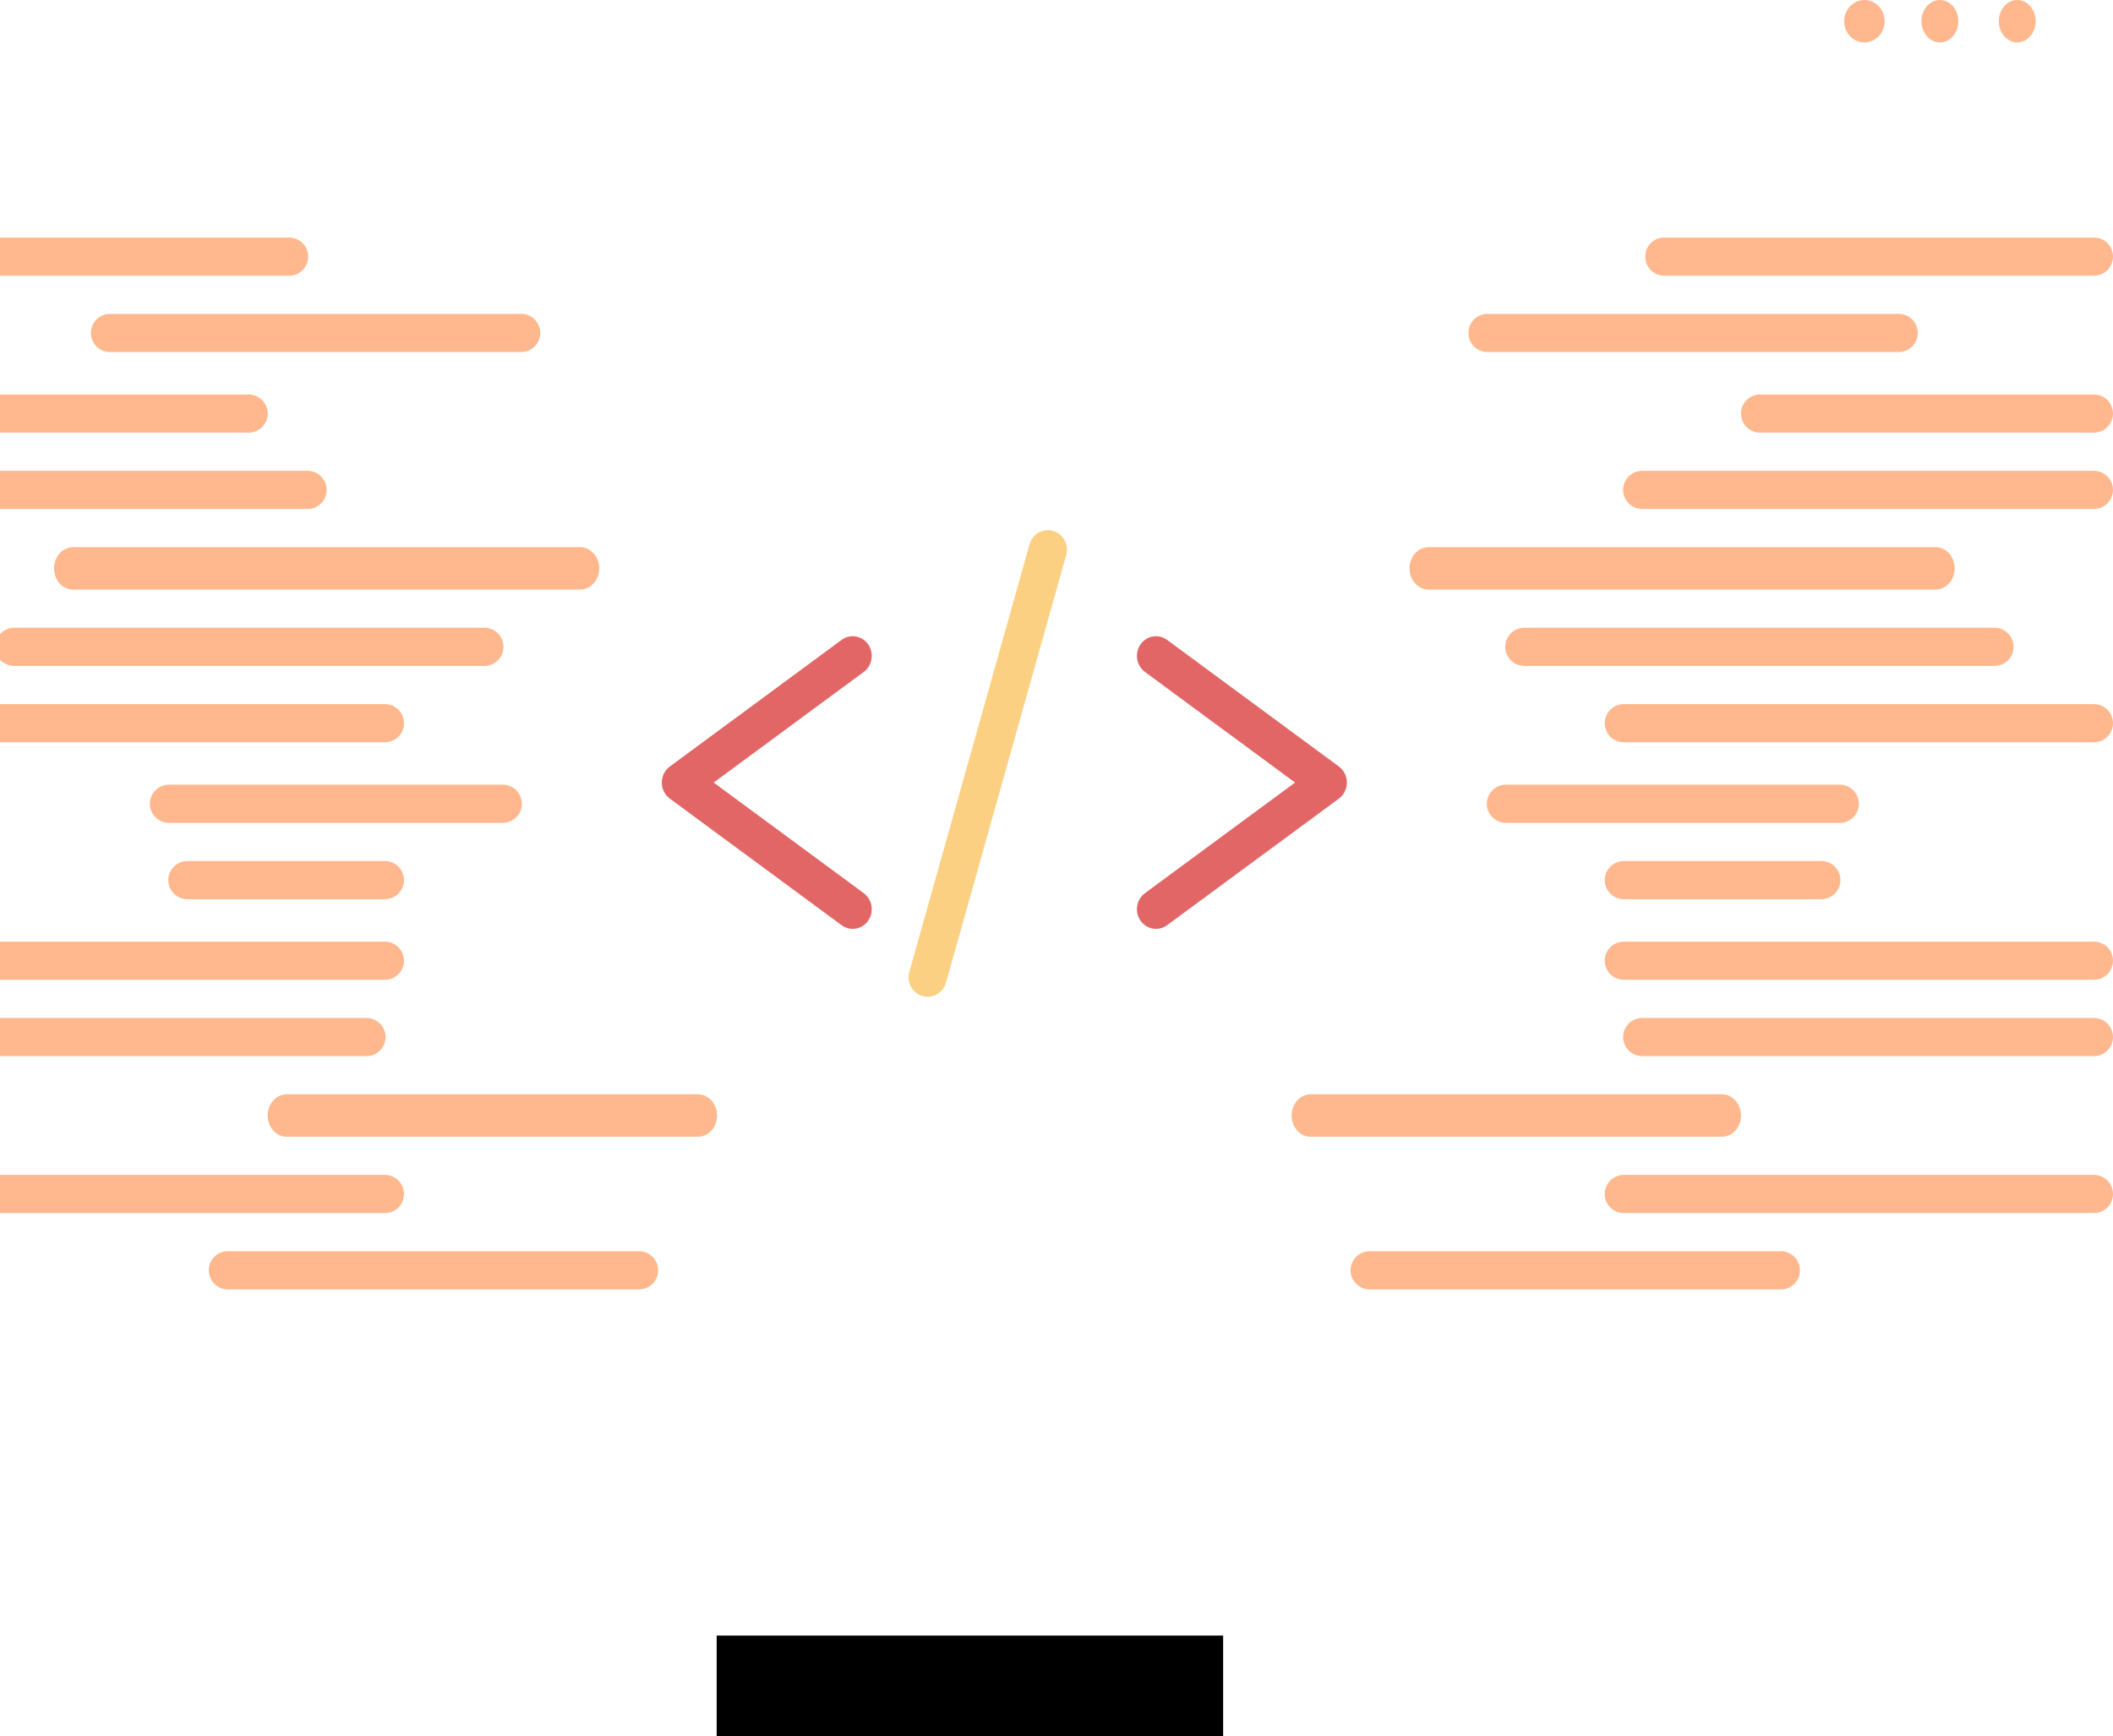 <svg width="628" height="516" viewBox="0 0 628 516" fill="none" xmlns="http://www.w3.org/2000/svg">
<path d="M-25.3 81.943H85.905C89.056 81.943 91.605 79.403 91.605 76.267C91.605 73.132 89.056 70.597 85.905 70.597H-25.3C-28.447 70.597 -31 73.132 -31 76.267C-31 79.403 -28.447 81.943 -25.3 81.943Z" fill="#FF731D" fill-opacity="0.5"/>
<path d="M27.018 98.961C27.018 102.097 29.553 104.634 32.688 104.634H154.901C158.035 104.634 160.57 102.097 160.57 98.961C160.57 95.824 158.035 93.288 154.901 93.288H32.688C29.553 93.288 27.018 95.824 27.018 98.961Z" fill="#FF731D" fill-opacity="0.5"/>
<path d="M-25.299 128.585H73.862C77.014 128.585 79.563 126.05 79.563 122.915C79.563 119.779 77.014 117.24 73.862 117.24H-25.299C-28.447 117.24 -31 119.779 -31 122.915C-31 126.05 -28.447 128.585 -25.299 128.585Z" fill="#FF731D" fill-opacity="0.5"/>
<path d="M-25.316 151.277H91.394C94.532 151.277 97.078 148.738 97.078 145.602C97.078 142.467 94.532 139.932 91.394 139.932H-25.316C-28.454 139.932 -31 142.467 -31 145.602C-31 148.738 -28.454 151.277 -25.316 151.277Z" fill="#FF731D" fill-opacity="0.5"/>
<path d="M16.071 168.924C16.071 172.408 18.598 175.23 21.722 175.23H172.434C175.554 175.23 178.085 172.408 178.085 168.924C178.085 165.44 175.554 162.624 172.434 162.624H21.722C18.598 162.624 16.071 165.44 16.071 168.924Z" fill="#FF731D" fill-opacity="0.5"/>
<path d="M143.95 186.575H4.23C1.093 186.575 -1.443 189.115 -1.443 192.251C-1.443 195.386 1.093 197.921 4.23 197.921H143.95C147.087 197.921 149.623 195.386 149.623 192.251C149.623 189.115 147.087 186.575 143.95 186.575Z" fill="#FF731D" fill-opacity="0.5"/>
<path d="M-25.312 220.612H114.378C117.523 220.612 120.066 218.072 120.066 214.941C120.066 211.806 117.523 209.266 114.378 209.266H-25.312C-28.452 209.266 -31 211.806 -31 214.941C-31 218.072 -28.452 220.612 -25.312 220.612Z" fill="#FF731D" fill-opacity="0.5"/>
<path d="M44.533 238.888C44.533 242.023 47.073 244.563 50.214 244.563H149.416C152.557 244.563 155.096 242.023 155.096 238.888C155.096 235.752 152.557 233.217 149.416 233.217H50.214C47.073 233.217 44.533 235.752 44.533 238.888Z" fill="#FF731D" fill-opacity="0.5"/>
<path d="M55.734 267.255H114.339C117.506 267.255 120.067 264.72 120.067 261.584C120.067 258.449 117.506 255.909 114.339 255.909H55.734C52.572 255.909 50.007 258.449 50.007 261.584C50.007 264.72 52.572 267.255 55.734 267.255Z" fill="#FF731D" fill-opacity="0.5"/>
<path d="M-25.312 291.208H114.378C117.523 291.208 120.066 288.673 120.066 285.537C120.066 282.402 117.523 279.862 114.378 279.862H-25.312C-28.452 279.862 -31 282.402 -31 285.537C-31 288.673 -28.452 291.208 -25.312 291.208Z" fill="#FF731D" fill-opacity="0.5"/>
<path d="M-25.298 313.899H108.891C112.039 313.899 114.593 311.359 114.593 308.224C114.593 305.088 112.039 302.553 108.891 302.553H-25.298C-28.446 302.553 -31 305.088 -31 308.224C-31 311.359 -28.446 313.899 -25.298 313.899Z" fill="#FF731D" fill-opacity="0.5"/>
<path d="M207.445 325.244H85.232C82.098 325.244 79.563 328.062 79.563 331.547C79.563 335.032 82.098 337.85 85.232 337.85H207.445C210.58 337.85 213.115 335.032 213.115 331.547C213.115 328.062 210.58 325.244 207.445 325.244Z" fill="#FF731D" fill-opacity="0.5"/>
<path d="M-25.312 360.542H114.378C117.523 360.542 120.066 358.007 120.066 354.872C120.066 351.736 117.523 349.197 114.378 349.197H-25.312C-28.452 349.197 -31 351.736 -31 354.872C-31 358.007 -28.452 360.542 -25.312 360.542Z" fill="#FF731D" fill-opacity="0.5"/>
<path d="M189.935 371.886H67.717C64.583 371.886 62.048 374.422 62.048 377.557C62.048 380.692 64.583 383.232 67.717 383.232H189.935C193.065 383.232 195.599 380.692 195.599 377.557C195.599 374.422 193.065 371.886 189.935 371.886Z" fill="#FF731D" fill-opacity="0.5"/>
<path d="M494.647 81.943H622.328C625.464 81.943 628 79.403 628 76.267C628 73.132 625.464 70.597 622.328 70.597H494.647C491.511 70.597 488.975 73.132 488.975 76.267C488.975 79.403 491.511 81.943 494.647 81.943Z" fill="#FF731D" fill-opacity="0.5"/>
<path d="M442.099 104.634H564.317C567.447 104.634 569.982 102.097 569.982 98.961C569.982 95.824 567.447 93.288 564.317 93.288H442.099C438.965 93.288 436.43 95.824 436.43 98.961C436.43 102.097 438.965 104.634 442.099 104.634Z" fill="#FF731D" fill-opacity="0.5"/>
<path d="M622.299 117.24H523.137C519.99 117.24 517.437 119.779 517.437 122.915C517.437 126.05 519.99 128.585 523.137 128.585H622.299C625.451 128.585 628 126.05 628 122.915C628 119.779 625.451 117.24 622.299 117.24Z" fill="#FF731D" fill-opacity="0.5"/>
<path d="M622.298 139.932H488.109C484.956 139.932 482.407 142.467 482.407 145.602C482.407 148.738 484.956 151.277 488.109 151.277H622.298C625.451 151.277 628 148.738 628 145.602C628 142.467 625.451 139.932 622.298 139.932Z" fill="#FF731D" fill-opacity="0.5"/>
<path d="M424.566 175.23H575.282C578.402 175.23 580.928 172.408 580.928 168.924C580.928 165.44 578.402 162.624 575.282 162.624H424.566C421.441 162.624 418.915 165.44 418.915 168.924C418.915 172.408 421.441 175.23 424.566 175.23Z" fill="#FF731D" fill-opacity="0.5"/>
<path d="M592.77 197.921C595.907 197.921 598.443 195.386 598.443 192.251C598.443 189.115 595.907 186.575 592.77 186.575H453.051C449.913 186.575 447.377 189.115 447.377 192.251C447.377 195.386 449.913 197.921 453.051 197.921H592.77Z" fill="#FF731D" fill-opacity="0.5"/>
<path d="M622.312 209.266H482.622C479.481 209.266 476.934 211.806 476.934 214.941C476.934 218.072 479.481 220.612 482.622 220.612H622.312C625.457 220.612 628 218.072 628 214.941C628 211.806 625.457 209.266 622.312 209.266Z" fill="#FF731D" fill-opacity="0.5"/>
<path d="M441.903 238.888C441.903 242.023 444.443 244.563 447.584 244.563H546.786C549.923 244.563 552.467 242.023 552.467 238.888C552.467 235.752 549.923 233.217 546.786 233.217H447.584C444.443 233.217 441.903 235.752 441.903 238.888Z" fill="#FF731D" fill-opacity="0.5"/>
<path d="M482.661 255.909C479.499 255.909 476.934 258.449 476.934 261.584C476.934 264.72 479.499 267.255 482.661 267.255H541.266C544.433 267.255 546.993 264.72 546.993 261.584C546.993 258.449 544.433 255.909 541.266 255.909H482.661Z" fill="#FF731D" fill-opacity="0.5"/>
<path d="M622.312 279.862H482.622C479.481 279.862 476.934 282.402 476.934 285.537C476.934 288.673 479.481 291.208 482.622 291.208H622.312C625.457 291.208 628 288.673 628 285.537C628 282.402 625.457 279.862 622.312 279.862Z" fill="#FF731D" fill-opacity="0.5"/>
<path d="M622.298 302.553H488.109C484.956 302.553 482.407 305.088 482.407 308.224C482.407 311.359 484.956 313.899 488.109 313.899H622.298C625.451 313.899 628 311.359 628 308.224C628 305.088 625.451 302.553 622.298 302.553Z" fill="#FF731D" fill-opacity="0.5"/>
<path d="M517.437 331.547C517.437 328.062 514.902 325.244 511.768 325.244H389.554C386.424 325.244 383.885 328.062 383.885 331.547C383.885 335.032 386.424 337.85 389.554 337.85H511.768C514.902 337.85 517.437 335.032 517.437 331.547Z" fill="#FF731D" fill-opacity="0.5"/>
<path d="M622.312 349.197H482.622C479.481 349.197 476.934 351.736 476.934 354.872C476.934 358.007 479.481 360.542 482.622 360.542H622.312C625.457 360.542 628 358.007 628 354.872C628 351.736 625.457 349.197 622.312 349.197Z" fill="#FF731D" fill-opacity="0.5"/>
<path d="M529.283 371.886H407.069C403.935 371.886 401.4 374.422 401.4 377.557C401.4 380.692 403.935 383.232 407.069 383.232H529.283C532.417 383.232 534.952 380.692 534.952 377.557C534.952 374.422 532.417 371.886 529.283 371.886Z" fill="#FF731D" fill-opacity="0.5"/>
<path d="M605.012 6.301C605.012 6.714 604.977 7.127 604.903 7.53C604.834 7.938 604.731 8.331 604.592 8.714C604.454 9.098 604.285 9.461 604.086 9.804C603.887 10.148 603.663 10.466 603.408 10.76C603.152 11.053 602.876 11.312 602.577 11.541C602.279 11.77 601.964 11.964 601.631 12.124C601.298 12.283 600.956 12.402 600.606 12.482C600.251 12.566 599.897 12.606 599.538 12.606C599.179 12.606 598.82 12.566 598.47 12.482C598.116 12.402 597.774 12.283 597.441 12.124C597.108 11.964 596.793 11.77 596.494 11.541C596.196 11.312 595.919 11.053 595.669 10.76C595.414 10.466 595.184 10.148 594.986 9.804C594.787 9.461 594.618 9.098 594.48 8.714C594.341 8.331 594.238 7.938 594.168 7.53C594.099 7.127 594.065 6.714 594.065 6.301C594.065 5.888 594.099 5.479 594.168 5.071C594.238 4.668 594.341 4.27 594.48 3.892C594.618 3.509 594.787 3.145 594.986 2.802C595.184 2.459 595.414 2.14 595.669 1.846C595.919 1.553 596.196 1.289 596.494 1.06C596.793 0.831 597.108 0.637 597.441 0.478C597.774 0.319 598.116 0.199 598.47 0.119C598.82 0.04 599.179 0 599.538 0C599.897 0 600.251 0.04 600.606 0.119C600.956 0.199 601.298 0.319 601.631 0.478C601.964 0.637 602.279 0.831 602.577 1.06C602.876 1.289 603.152 1.553 603.408 1.846C603.663 2.14 603.887 2.459 604.086 2.802C604.285 3.145 604.454 3.509 604.592 3.892C604.731 4.27 604.834 4.668 604.903 5.071C604.977 5.479 605.012 5.888 605.012 6.301Z" fill="#FF731D" fill-opacity="0.5"/>
<path d="M582.023 6.301C582.023 6.714 581.989 7.127 581.919 7.53C581.846 7.938 581.742 8.331 581.604 8.714C581.47 9.098 581.301 9.461 581.098 9.804C580.899 10.148 580.674 10.466 580.419 10.76C580.164 11.053 579.887 11.312 579.589 11.541C579.291 11.77 578.975 11.964 578.642 12.124C578.314 12.283 577.968 12.402 577.618 12.482C577.263 12.566 576.909 12.606 576.55 12.606C576.191 12.606 575.832 12.566 575.482 12.482C575.127 12.402 574.786 12.283 574.453 12.124C574.124 11.964 573.809 11.77 573.51 11.541C573.208 11.312 572.935 11.053 572.68 10.76C572.425 10.466 572.196 10.148 571.997 9.804C571.798 9.461 571.63 9.098 571.491 8.714C571.353 8.331 571.249 7.938 571.18 7.53C571.111 7.127 571.076 6.714 571.076 6.301C571.076 5.888 571.111 5.479 571.18 5.071C571.249 4.668 571.353 4.27 571.491 3.892C571.63 3.509 571.798 3.145 571.997 2.802C572.196 2.459 572.425 2.14 572.68 1.846C572.935 1.553 573.208 1.289 573.51 1.06C573.809 0.831 574.124 0.637 574.453 0.478C574.786 0.319 575.127 0.199 575.482 0.119C575.832 0.04 576.191 0 576.55 0C576.909 0 577.263 0.04 577.618 0.119C577.968 0.199 578.314 0.319 578.642 0.478C578.975 0.637 579.291 0.831 579.589 1.06C579.887 1.289 580.164 1.553 580.419 1.846C580.674 2.14 580.899 2.459 581.098 2.802C581.301 3.145 581.47 3.509 581.604 3.892C581.742 4.27 581.846 4.668 581.919 5.071C581.989 5.479 582.023 5.888 582.023 6.301Z" fill="#FF731D" fill-opacity="0.5"/>
<path d="M560.13 6.301C560.13 6.714 560.091 7.127 560.015 7.53C559.939 7.938 559.825 8.331 559.673 8.714C559.521 9.098 559.335 9.461 559.117 9.804C558.898 10.148 558.646 10.466 558.365 10.76C558.085 11.053 557.785 11.312 557.452 11.541C557.124 11.77 556.777 11.964 556.415 12.124C556.049 12.283 555.673 12.402 555.283 12.482C554.898 12.566 554.504 12.606 554.109 12.606C553.714 12.606 553.324 12.566 552.934 12.482C552.549 12.402 552.168 12.283 551.807 12.124C551.441 11.964 551.094 11.77 550.765 11.541C550.437 11.312 550.133 11.053 549.852 10.76C549.572 10.466 549.325 10.148 549.106 9.804C548.882 9.461 548.697 9.098 548.549 8.714C548.397 8.331 548.283 7.938 548.202 7.53C548.126 7.127 548.088 6.714 548.088 6.301C548.088 5.888 548.126 5.479 548.202 5.071C548.283 4.668 548.397 4.27 548.549 3.892C548.697 3.509 548.882 3.145 549.106 2.802C549.325 2.459 549.572 2.14 549.852 1.846C550.133 1.553 550.437 1.289 550.765 1.06C551.094 0.831 551.441 0.637 551.807 0.478C552.168 0.319 552.549 0.199 552.934 0.119C553.324 0.04 553.714 0 554.109 0C554.504 0 554.898 0.04 555.283 0.119C555.673 0.199 556.049 0.319 556.415 0.478C556.777 0.637 557.124 0.831 557.452 1.06C557.785 1.289 558.085 1.553 558.365 1.846C558.646 2.14 558.898 2.459 559.117 2.802C559.335 3.145 559.521 3.509 559.673 3.892C559.825 4.27 559.939 4.668 560.015 5.071C560.091 5.479 560.13 5.888 560.13 6.301Z" fill="#FF731D" fill-opacity="0.5"/>
<path d="M274.141 296.025C274.665 296.175 275.189 296.248 275.708 296.248C278.171 296.248 280.441 294.601 281.152 292.065L316.888 164.947C317.752 161.881 316.015 158.678 313.002 157.806C309.993 156.921 306.855 158.696 305.995 161.767L270.26 288.88C269.396 291.951 271.133 295.149 274.141 296.025Z" fill="#FAA307" fill-opacity="0.5"/>
<path d="M199.068 237.352L250.142 274.993C251.143 275.722 252.288 276.078 253.423 276.078C255.194 276.078 256.933 275.228 258.042 273.626C259.852 270.993 259.262 267.345 256.718 265.465L212.105 232.586L256.718 199.703C259.262 197.823 259.852 194.174 258.042 191.542C256.227 188.914 252.699 188.313 250.142 190.175L199.068 227.824C197.579 228.928 196.694 230.697 196.694 232.586C196.694 234.48 197.579 236.253 199.068 237.352Z" fill="#D00000" fill-opacity="0.6"/>
<path d="M338.96 273.626C340.064 275.228 341.808 276.078 343.574 276.078C344.714 276.078 345.859 275.722 346.856 274.993L397.936 237.352C399.425 236.253 400.305 234.48 400.305 232.586C400.305 230.697 399.425 228.928 397.936 227.824L346.856 190.175C344.303 188.313 340.78 188.914 338.96 191.542C337.145 194.174 337.74 197.823 340.279 199.703L384.899 232.586L340.279 265.465C337.74 267.345 337.145 270.993 338.96 273.626Z" fill="#D00000" fill-opacity="0.6"/>
<rect x="212.997" y="486.116" width="150.528" height="29.884" fill="black"/>
</svg>
